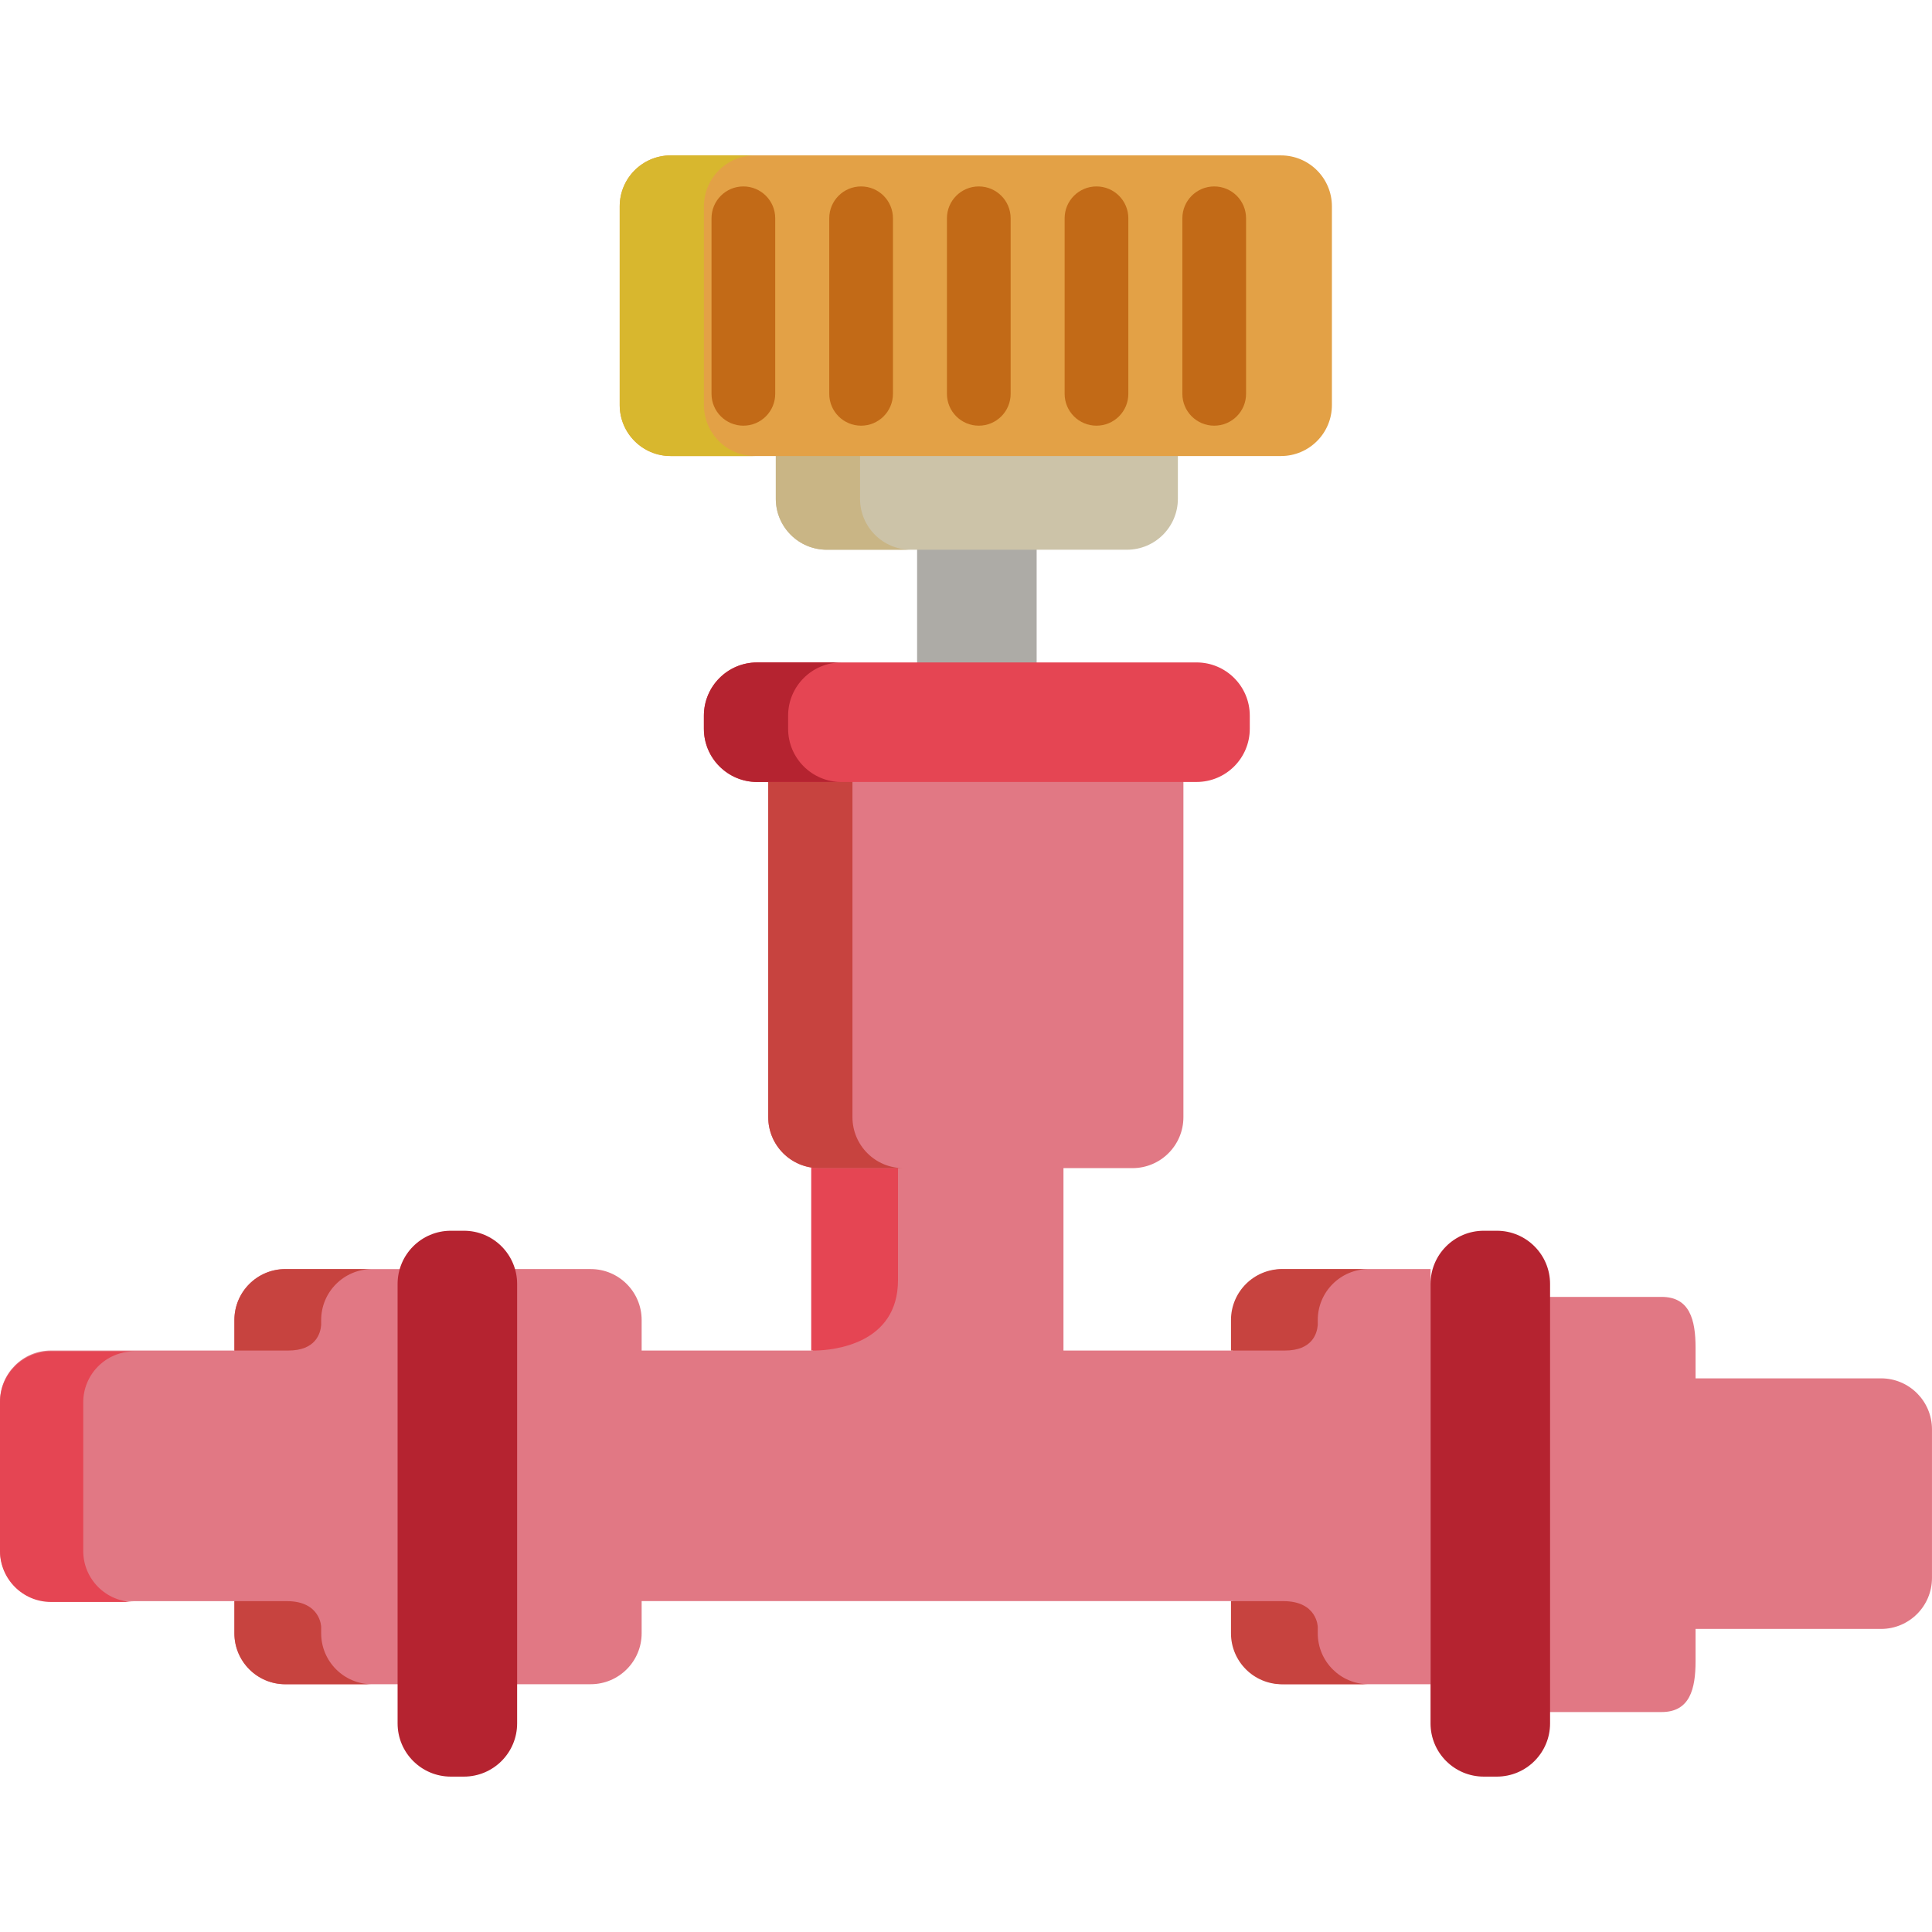 <?xml version="1.0" encoding="UTF-8"?>
<!-- Generator: Adobe Illustrator 19.0.0, SVG Export Plug-In . SVG Version: 6.00 Build 0)  -->
<svg enable-background="new 0 0 512 512" version="1.1" viewBox="0 0 512 512" xml:space="preserve" xmlns="http://www.w3.org/2000/svg">















<g fill="#e17884">
	<path d="m326.67 349.82v8.084h-44.841v-64.72h-66.406v64.72h-45.379v-8.084c0-7.459-6.047-13.506-13.506-13.506h-36.494v110.02h36.494c7.459 0 13.506-6.045 13.506-13.506v-8.522h156.63v8.522c0 7.461 6.045 13.506 13.506 13.506h38.93v-110.02h-38.93c-7.461-1e-3 -13.507 6.047-13.507 13.506z"/>
	<path d="m62.116 424.31v8.522c0 7.461 6.047 13.506 13.506 13.506h36.494v-110.02h-36.494c-7.459 0-13.506 6.047-13.506 13.506v8.084h-48.61c-7.459 1e-3 -13.506 6.049-13.506 13.508v39.394c0 7.459 6.047 13.506 13.506 13.506h26.084l22.526-1e-3z"/>
</g><path d="m22.06 411.03v-39.394c0-7.459 6.047-13.506 13.506-13.506h-22.06c-7.459 1e-3 -13.506 6.048-13.506 13.507v39.394c0 7.459 6.047 13.506 13.506 13.506h22.06c-7.458 0-13.506-6.048-13.506-13.507z" fill="#e54553"/><rect x="243.04" y="129.5" width="31.684" height="66.778" fill="#ADABA6"/><path d="m498.49 365.28h-49.147v-8.084c0-7.459-1.545-13.506-9.004-13.506h-35.184v110.02h35.184c7.459 0 9.004-6.045 9.004-13.506v-8.522h49.147c7.46 0 13.506-6.047 13.506-13.506v-39.394c0-7.46-6.046-13.507-13.506-13.507z" fill="#e17884"/><g fill="#b52330">
	<path d="m396.68 326.16h-3.467c-7.791 0-14.106 6.315-14.106 14.106v116.45c0 7.791 6.315 14.106 14.106 14.106h3.467c7.791 0 14.106-6.315 14.106-14.106v-116.45c1e-3 -7.791-6.316-14.106-14.106-14.106z"/>
	<path d="m122.94 326.16h-3.467c-7.791 0-14.106 6.315-14.106 14.106v116.45c0 7.791 6.315 14.106 14.106 14.106h3.467c7.791 0 14.106-6.315 14.106-14.106v-116.45c0-7.791-6.316-14.106-14.106-14.106z"/>
</g><path d="m312.15 107.37c0-7.459-6.046-13.506-13.506-13.506h-79.537c-7.459 0-13.506 6.047-13.506 13.506v24.809c0 7.459 6.047 13.506 13.506 13.506h79.537c7.46 0 13.506-6.047 13.506-13.506v-24.809z" fill="#CCC3A8"/><path d="m227.92 132.18v-24.809c0-7.459 6.046-13.506 13.506-13.506h-22.324c-7.459 0-13.506 6.047-13.506 13.506v24.809c0 7.459 6.047 13.506 13.506 13.506h22.324c-7.46 0-13.506-6.047-13.506-13.506z" fill="#C9B585"/><g><path d="m352.97 107.35c0 7.459-6.047 13.506-13.506 13.506h-161.73c-7.459 0-13.506-6.047-13.506-13.506v-52.662c0-7.459 6.047-13.506 13.506-13.506h161.73c7.459 0 13.506 6.047 13.506 13.506v52.662z" fill="#e3a146"/><path d="m186.55 107.35v-52.662c0-7.459 6.047-13.506 13.506-13.506h-22.322c-7.459 0-13.506 6.047-13.506 13.506v52.66c0 7.459 6.047 13.506 13.506 13.506h22.322c-7.458 2e-3 -13.506-6.047-13.506-13.504z" fill="#d8b72e"/><g fill="#c26a17">
	<path d="m197 112.81c-4.662 0-8.441-3.778-8.441-8.441v-46.522c0-4.663 3.78-8.441 8.441-8.441s8.441 3.778 8.441 8.441v46.522c1e-3 4.662-3.779 8.441-8.441 8.441z"/>
	<path d="m228.2 112.81c-4.663 0-8.441-3.778-8.441-8.441v-46.522c0-4.663 3.778-8.441 8.441-8.441 4.662 0 8.441 3.778 8.441 8.441v46.522c0 4.662-3.779 8.441-8.441 8.441z"/>
	<path d="m259.39 112.81c-4.663 0-8.441-3.778-8.441-8.441v-46.522c0-4.663 3.778-8.441 8.441-8.441s8.441 3.778 8.441 8.441v46.522c0 4.662-3.778 8.441-8.441 8.441z"/>
	<path d="m290.58 112.81c-4.662 0-8.441-3.778-8.441-8.441v-46.522c0-4.663 3.78-8.441 8.441-8.441 4.663 0 8.441 3.778 8.441 8.441v46.522c0 4.662-3.779 8.441-8.441 8.441z"/>
	<path d="m321.78 112.81c-4.662 0-8.441-3.778-8.441-8.441v-46.522c0-4.663 3.78-8.441 8.441-8.441 4.662 0 8.441 3.778 8.441 8.441v46.522c0 4.662-3.78 8.441-8.441 8.441z"/>
</g><path d="m237.98 339.23v-46.043h-22.999v64.72h1.194c4.699-0.112 21.805-1.685 21.805-18.677z" fill="#e54553"/><path d="m203.59 191.39v104.67c0 7.459 6.047 13.506 13.506 13.506h83.015c7.459 0 13.506-6.047 13.506-13.506v-104.67h-110.03z" fill="#e17884"/><path d="m225.91 296.06v-104.67h-22.324v104.67c0 7.459 6.047 13.506 13.506 13.506h22.324c-7.459 0-13.506-6.047-13.506-13.506z" fill="#c7433f"/><path d="m317.1 175.55h-116.45c-7.791 0-14.106 6.315-14.106 14.106v3.467c0 7.791 6.315 14.106 14.106 14.106h116.45c7.791 0 14.106-6.315 14.106-14.106v-3.467c0-7.79-6.316-14.106-14.107-14.106z" fill="#e54553"/><path d="m208.86 193.13v-3.467c0-7.791 6.315-14.106 14.106-14.106h-22.324c-7.791 0-14.106 6.315-14.106 14.106v3.467c0 7.791 6.315 14.106 14.106 14.106h22.324c-7.789 2e-3 -14.106-6.315-14.106-14.106z" fill="#b52330"/><g fill="#c7433f">
	<path d="m349.22 351.14v-1.315c0-7.459 6.045-13.506 13.506-13.506h-22.997c-7.461 0-13.506 6.047-13.506 13.506v8.084h14.258c7.263 0 8.553-4.479 8.739-6.769z"/>
	<path d="m349.22 432.84v-1.687s-0.111-6.835-9.116-6.835h-13.882v8.522c0 7.461 6.045 13.506 13.506 13.506h22.999c-7.46 0-13.507-6.045-13.507-13.506z"/>
	<path d="m85.114 351.14v-1.315c0-7.459 6.045-13.506 13.506-13.506h-22.998c-7.461 0-13.506 6.047-13.506 13.506v8.084h14.258c7.263 0 8.553-4.479 8.74-6.769z"/>
	<path d="m85.114 432.84v-1.687s-0.111-6.835-9.116-6.835h-13.882v8.522c0 7.461 6.045 13.506 13.506 13.506h22.999c-7.462 0-13.507-6.045-13.507-13.506z"/>
</g></g>















</svg>
